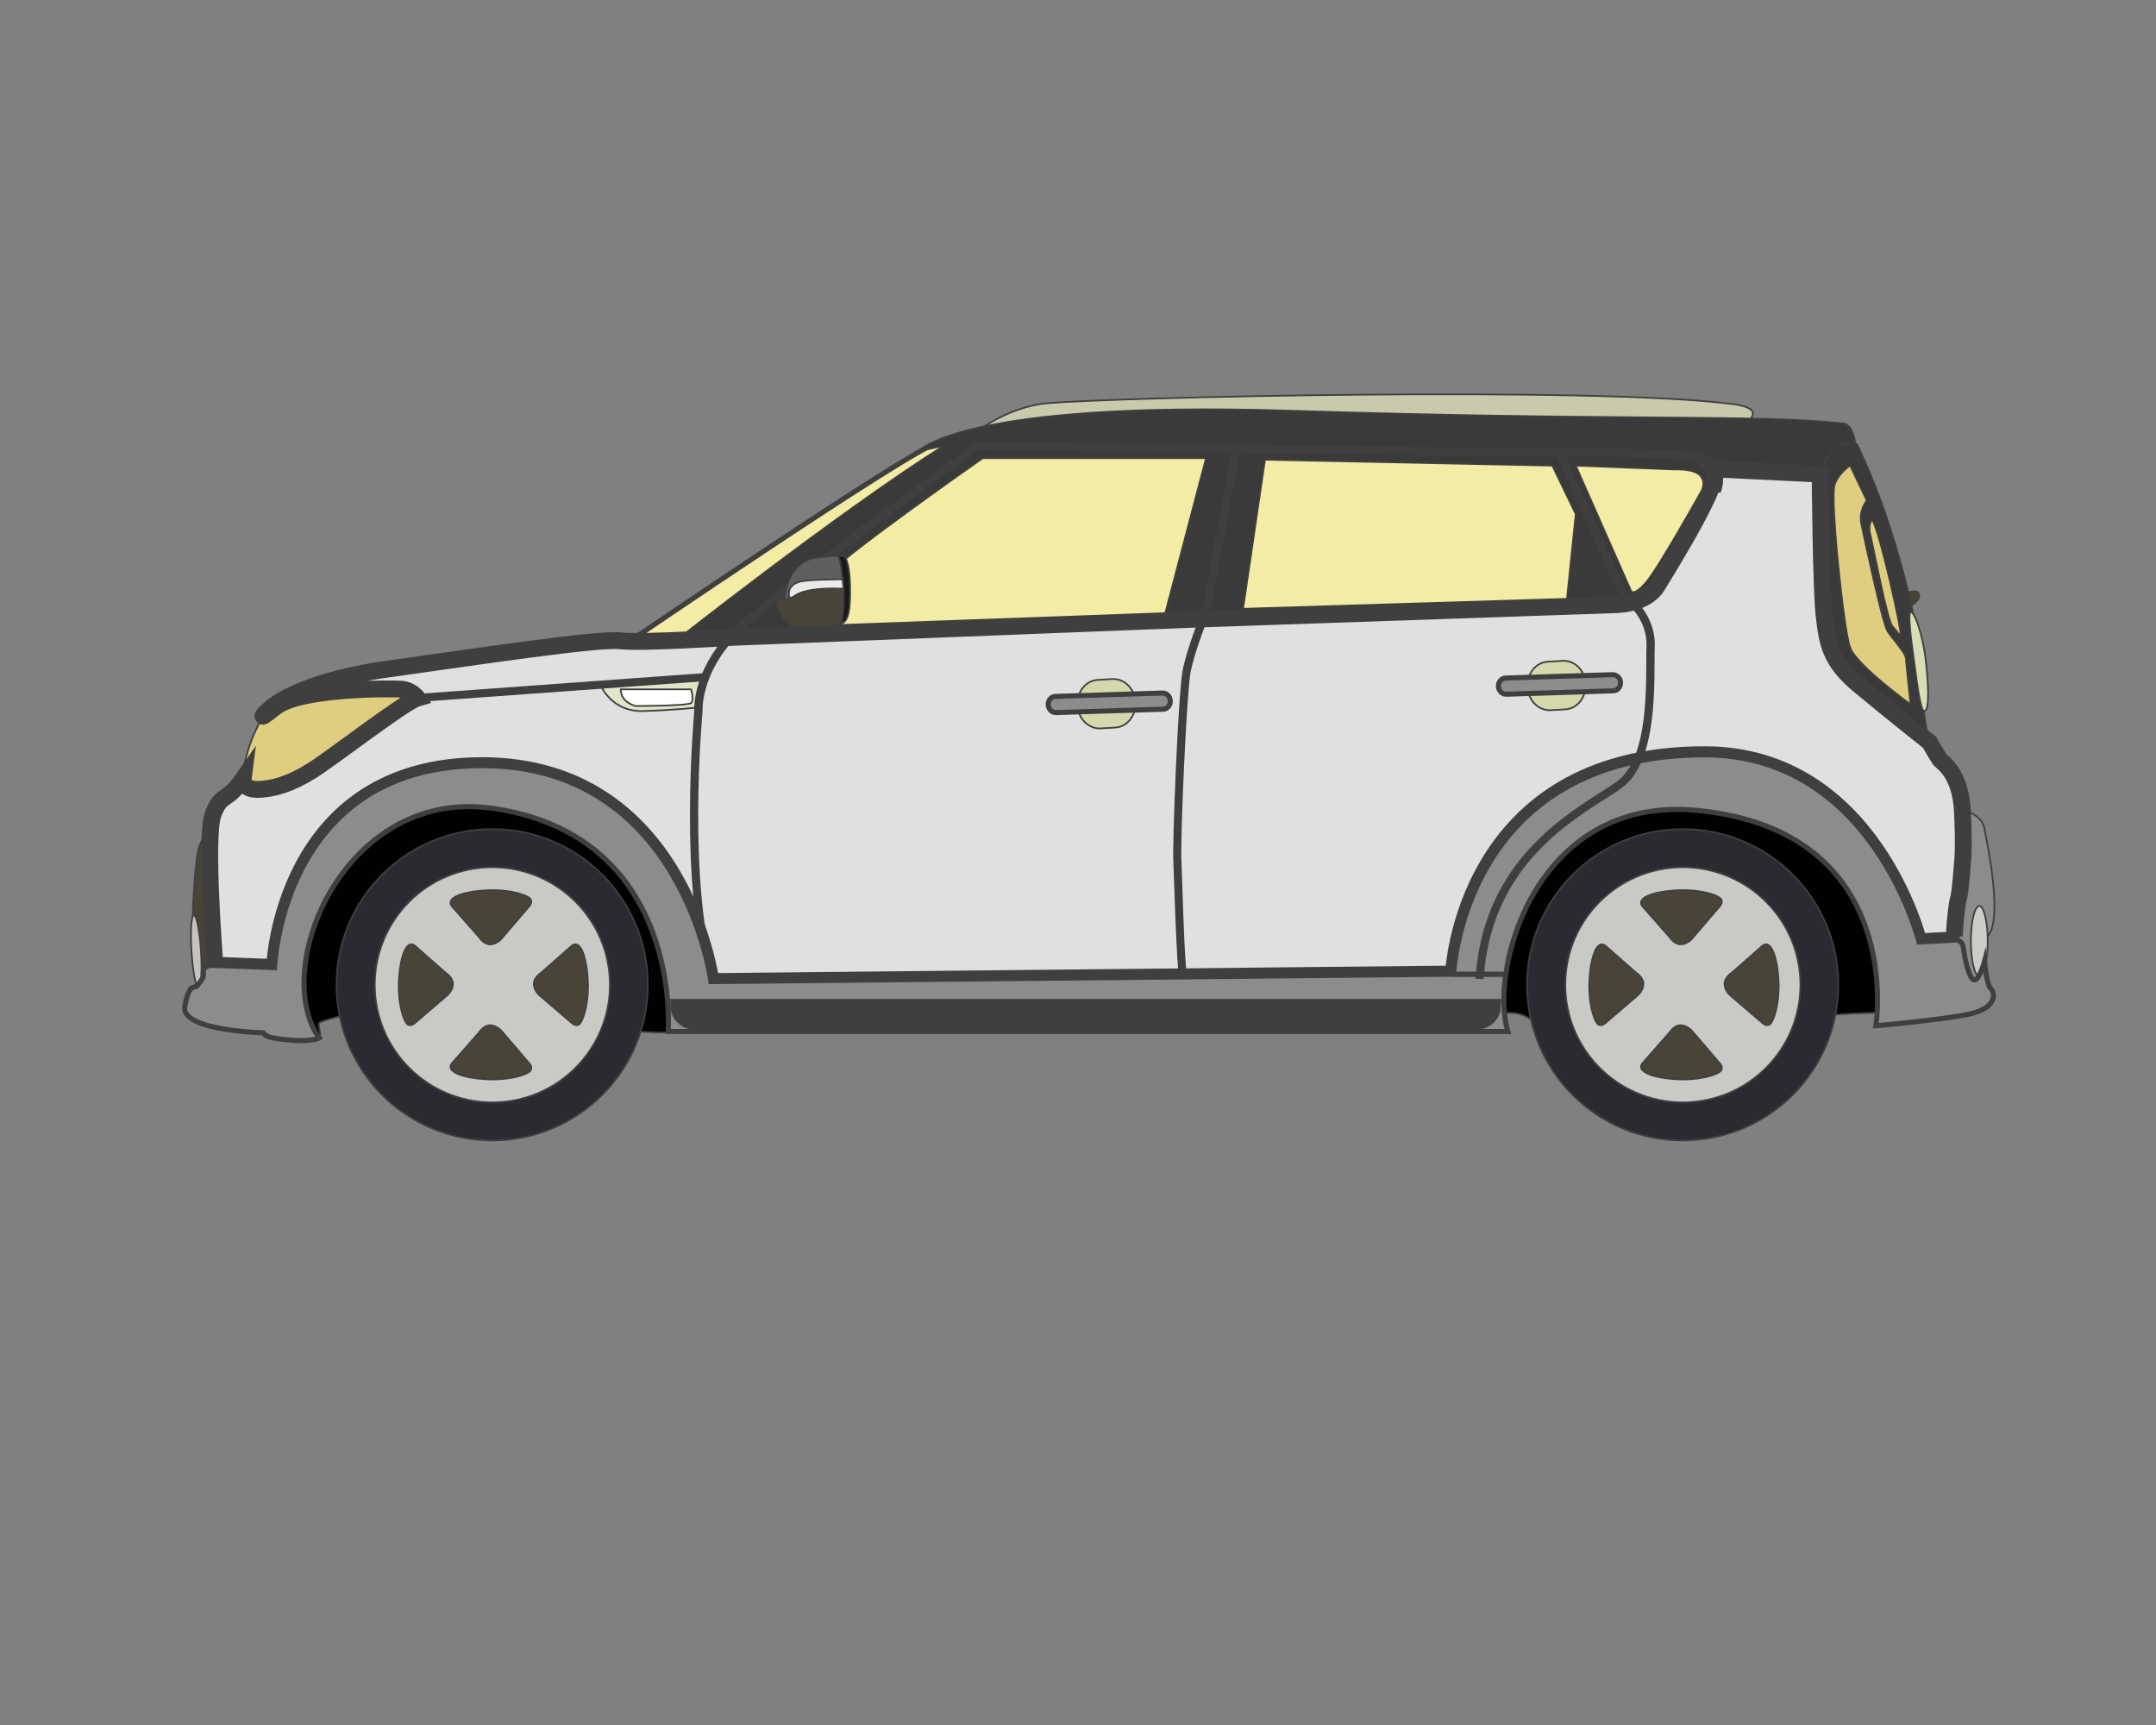 <?xml version="1.0" encoding="utf-8"?>
<!-- Generator: Adobe Illustrator 24.1.2, SVG Export Plug-In . SVG Version: 6.00 Build 0)  -->
<svg version="1.1" id="katman_1" xmlns="http://www.w3.org/2000/svg" xmlns:xlink="http://www.w3.org/1999/xlink" x="0px" y="0px"
	 viewBox="0 0 1280 1024" style="enable-background:new 0 0 1280 1024;" xml:space="preserve">
<rect x="0" y="0" width="1280" height="1024" fill="#808080" stroke="none"/>
<style type="text/css">
	.st0{fill:#010101;stroke:#3F3F3F;stroke-miterlimit:10;}
	.st1{fill:#C9C9AC;stroke:#3F3F3F;stroke-miterlimit:10;}
	.st2{fill:#F2ECA5;stroke:#3F3F3F;stroke-width:3;stroke-miterlimit:10;}
	.st3{fill:#3A3A3A;stroke:#3F3F3F;stroke-miterlimit:10;}
	.st4{fill:#8C8C8C;stroke:#3F3F3F;stroke-miterlimit:10;}
	.st5{fill:#474436;stroke:#3F3F3F;stroke-miterlimit:10;}
	.st6{fill:#C4C3BF;stroke:#3F3F3F;stroke-miterlimit:10;}
	.st7{fill:#E0CE80;stroke:#3F3F3F;stroke-miterlimit:10;}
	.st8{fill:#DADCB6;stroke:#3F3F3F;stroke-miterlimit:10;}
	.st9{fill:#E0E0E0;stroke:#3F3F3F;stroke-width:10;stroke-miterlimit:10;}
	.st10{fill:#CDCCC9;stroke:#3F3F3F;stroke-miterlimit:10;}
	.st11{fill:#F2ECA5;stroke:#3F3F3F;stroke-miterlimit:10;}
	.st12{fill:#E3E5C9;stroke:#3F3F3F;stroke-miterlimit:10;}
	.st13{fill:#161616;stroke:#3F3F3F;stroke-width:3;stroke-miterlimit:10;}
	.st14{fill:#161616;stroke:#3F3F3F;stroke-width:3;stroke-miterlimit:10;}
	.st15{fill:#FFFFFF;stroke:#3F3F3F;stroke-miterlimit:10;}
	.st16{fill:#1C181A;stroke:#3F3F3F;stroke-miterlimit:10;}
	.st17{fill:#484538;stroke:#3F3F3F;stroke-miterlimit:10;}
	.st18{fill:#EBEAE9;stroke:#3F3F3F;stroke-miterlimit:10;}
	.st19{fill:#5F605D;stroke:#3F3F3F;stroke-miterlimit:10;}
	.st20{fill:#8C8C8C;stroke:#3F3F3F;stroke-width:3;stroke-miterlimit:10;}
	.st21{fill:#CDCCC9;stroke:#3F3F3F;stroke-width:10;stroke-miterlimit:10;}
	.st22{fill:#D5D8AD;stroke:#3F3F3F;stroke-miterlimit:10;}
	.st23{fill:#292B31;stroke:#3F3F3F;stroke-miterlimit:10;}
	.st24{fill:#C9C9C5;stroke:#3F3F3F;stroke-miterlimit:10;}
</style>
<g>
	<g>
		<path class="st0" d="M162.9,598.1c0,0,25.1,19,26.7,17.9c1.6-1.1-1.2-7.7,0-8.9s17.5-5.2,17.5-5.2l167.2,10c0,0,24.3,2.2,28.9,0.2
			s481.2-15.8,481.2-15.8l5.4,5.8c0,0,13.9-4.4,22.5,6.6c8.5,11,204.6-12.1,208.8-6.6c4.1,5.5-11-154.2-11-154.2L710,469.3
			l-462.1-23C247.9,446.3,146.5,521.9,162.9,598.1z"/>
		<path class="st1" d="M577.9,257.6c0,0,19.7-16,43.6-18.2c39.1-3.6,326.8-10.2,407.3,0.5c72.2,9.6-207.4,82.8-207.4,82.8
			L577.9,257.6z"/>
		<path class="st2" d="M369.8,383.4c0,0,173.3-118.1,186.2-120.1c12.8-2,19.2,9.4,19.2,9.4L379.4,399.1L369.8,383.4z"/>
		<path class="st3" d="M397.4,383.3c0,0,99.5-78.7,162.9-118.7l-15,3.3c0,0,25-30.2,220.2-24.1c195.1,6.2,278.1,2,327.8,7.5
			c0,0,7.8-1.5,8.5,16.3c0,0-19.8,9.4-19.2,14.6c0.7,5.2-91.4,90.4-91.4,90.4l-387.7,21.8L397.4,383.3z"/>
		<path class="st4" d="M1160.4,530l2.5-49.8c0,0,13.4,2.1,15.2,11.5c1.8,9.5,12.5,59.8,0,65.5s-0.7,21.2-0.7,21.2l-16.4,19.8
			C1161.1,598.3,1143.6,540.4,1160.4,530z"/>
		<path class="st5" d="M133.1,488c0,0-14,1.8-16.3,21.7s-5,58.9,3.2,81.1c8.2,22.2,14.9,4.3,14.9,4.3L133.1,488z"/>
		<path class="st6" d="M119.3,564.8c0.8,12,0.1,21.7-1.4,21.8s-3.4-9.5-4.2-21.5c-0.8-12-0.1-21.7,1.4-21.8
			C116.7,543.2,118.5,552.8,119.3,564.8z"/>
		<path class="st5" d="M1130.5,352.5c0,0,7.5-3.4,8.7,0c1.3,3.4-3.8,7.2-6.5,7.5C1130.2,360.3,1130.5,352.5,1130.5,352.5z"/>
		<path class="st3" d="M1102.4,263.6c0,0-17.3-5.3-22.5,21.4c-5.1,26.7-3.8,95.4-3.8,95.4l35.8,52.9l35.6,10.7c0,0-3.8-5.8-5.3-22.1
			c0,0-2-2.7-2-8s-8.2-48.7-4.4-49.8C1135.8,364.1,1124.9,309.6,1102.4,263.6z"/>
		<path class="st7" d="M173,414.1c0,0-15.3,7.9-16.9,11.1c-1.6,3.2-14.2,23.8-11.3,44.6c2.9,20.8,30.2,9.4,30.2,9.4l35.2-20.2
			l52.3-51.8C262.5,407.3,187.4,402.7,173,414.1z"/>
		<path class="st7" d="M1098.4,276.4l9.9,20.7c0,0-5.1,6-3.2,14.3c1.8,8.3,12.4,58.2,15.4,63.1c3,4.8,10.8,12.9,11,16.3
			c0.2,3.5,2.8,27.4,2.8,27.4s-32-23.2-35.9-33.8c-3.9-10.6-12-89.3-9.2-96.7C1091.9,280.3,1098.4,276.4,1098.4,276.4z"/>
		<path class="st7" d="M1111.5,308.4c0,0-2.7,2.5-1.1,9c1.6,6.4,10.1,51.1,13.1,54.3c3,3.2,4.1,6,4.8,4.4
			C1129,374.5,1116.4,316.8,1111.5,308.4z"/>
		<path class="st8" d="M1136.5,393.3c0,0-4.4-28.8-2.3-29.9s7.4,12.5,9.3,30.2s1.5,28.1-1,28.5
			C1140.1,422.6,1137.8,403,1136.5,393.3z"/>
		<path class="st9" d="M286.2,454.5c119.1,0,135.9,128.2,135.9,128.2l440.8-4.5c0,0,5.4-130.2,149-130.2
			c99.8,0,127.3,111.1,127.3,111.1l22.1-1.2c-0.5,0-0.8,0-0.8,0c-0.8-1.5,1.1-21.4,2.3-24.8c1.1-3.4,2.3-21,2.3-21s1.1-6.9,0-30.2
			c-1.1-23.3-12.2-29.4-13.4-30.9c-1.1-1.5-6.1-10.3-6.1-10.3s-24.1-19.1-41.6-33.7c-17.6-14.5-19.1-25.2-21-41.2
			s-2.4-84.4-2.4-84.4l-62.9-3c5.3,6.5-26.3,56.9-33.6,69.1S957.4,359,957.4,359l-244,8.4l-278,10.9c0,0-54.2,3.6-67.2,2.1
			s-84,9.2-138.2,16.8c-54.2,7.6-69.9,23.7-69.9,23.7s-11.1,10.3,3.4-1.1c14.5-11.5,68-11.1,74.5-10.7s9.9,5.3,9.9,5.3
			c-8,2.3-51.6,36.3-63.4,43.5c-11.8,7.3-22.5,10.7-31.7,10.7s-8.4-6.3-8.4-6.3c-9.9,14.3-13,8.1-17.9,21.1c-5,13,1.1,89.6,1.1,89.6
			l35.4,1.3C163,574.4,167.1,454.5,286.2,454.5z"/>
		<path class="st10" d="M1170.1,558.7c0,11.5,2.3,20.9,5,20.9c2.8,0,5-9.4,5-20.9s-2.3-20.9-5-20.9
			C1172.3,537.8,1170.1,547.2,1170.1,558.7z"/>
		<path class="st11" d="M493.4,371.2l198.4-7.2l24.2-92H583.4c0,0-88.6,61.9-93.4,70.9C485.1,351.9,493.4,371.2,493.4,371.2z"/>
		<polygon class="st11" points="751,272.9 738,361.4 930.3,355.5 935.5,305.2 921.6,276.4 		"/>
		<path class="st11" d="M935.5,276.4l32.9,74.5c0,0,1.6,3.3,9-5.4c7.4-8.7,32.3-53.2,32.3-53.2s3.5-5.2,0-9.7s-15.2-3.9-15.2-3.9
			L935.5,276.4z"/>
		<path class="st12" d="M356.4,406.4c0,0,6.3,16.3,25.5,15.7c19.2-0.6,32.1-2.1,32.1-2.1s3.3-15.7,4.6-17.7L356.4,406.4z"/>
		<path class="st13" d="M422.5,583c-18.3-55.1-9.1-157.7-8.8-160.9c-0.1-1.7-0.9-22.9,20.1-45.3c21.1-22.6,145.1-112.1,146.4-113
			l0.2-0.2h0.3l314.6,3.9c4,0,97.9-0.6,114,3c5.1,1.1,8.7,3.5,10.6,7.1c3.2,5.9,0.7,12.8,0.6,13.1l-1.7-0.6c0-0.1,2.3-6.4-0.5-11.6
			c-1.7-3.1-4.8-5.1-9.4-6.1c-15.9-3.5-112.7-3-113.7-3l-314.2-4c-6.2,4.5-125.3,90.6-145.8,112.6c-20.8,22.2-19.6,43.8-19.6,44.1
			v0.1v0.1c-0.1,1-9.7,104.9,8.7,160.2L422.5,583z"/>
		
			<rect x="247.8" y="407.4" transform="matrix(0.997 -7.222564e-02 7.222564e-02 0.997 -28.62 25.139)" class="st14" width="171" height="1.8"/>
		<path class="st15" d="M410.3,409.2h-41.7c0,0-0.9,7.1,8.8,9.9c0,0,31,0,32.9-1.8C412.2,415.5,410.3,409.2,410.3,409.2z"/>
		<path class="st16" d="M491.2,333.6l4.2-3.7h5.6c0,0,3.3,1.5,3.7,18.6c0.3,17.1-1.9,21.4-6.7,22.2
			C493.1,371.6,491.2,333.6,491.2,333.6z"/>
		<path class="st17" d="M460.4,358.2c0,0,4.1,13.2,12,14.1c7.9,1,24.3-0.8,26.6-2c2.3-1.2,2.3-24.5,1-28.6s-22.3-1-22.3-1l-8.7,5.6
			l-2,8.4C466.9,354.7,460.5,355.4,460.4,358.2z"/>
		<path class="st18" d="M468.4,354.1c0,0,0.7,1.5,2.8,0c2.1-1.5,8-5.6,29.6-4.6l-0.7-6.7C500.1,342.8,464.1,338.4,468.4,354.1z"/>
		<path class="st19" d="M465.8,355.4c0,0,0.8-22.5,19.6-24.5c18.7-2,10.8-1,10.8-1s2.8-2.5,3.9,14c0,0-21.9,0-26,1.6
			s-5.9,3.6-5.8,7.7C468.6,357.4,465.8,355.4,465.8,355.4z"/>
		<path class="st13" d="M701.8,581.4c-1.4-5.2-2.5-36-3.2-56.3c-0.2-5.8-0.4-10.8-0.5-14c-0.6-12.9,2.9-98.1,5.4-112.2
			c2.3-13,11-34.4,11.6-35.9l18-96.7l1.8,0.3l-18,96.9v0.1c-0.1,0.2-9.2,22.3-11.6,35.6c-2.3,12.9-6.1,97.1-5.4,111.8
			c0.1,3.1,0.3,8.2,0.5,14c0.6,19,1.7,50.8,3.1,55.9L701.8,581.4z"/>
		<g>
			<path class="st20" d="M422.1,582.7c0,0-16.8-128.2-135.9-128.2S163,574.4,163,574.4l-35.4-1.3c-8.5-0.6-6.8,4.4-6.8,6
				c0,1.5-2.3,4.2-3.8,6.1c-1.5,1.9-4.6-2.3-7.3,12.2c-2.7,14.5,46.6,15.7,46.6,15.7c1.1,2.3,6.1,3.1,6.1,3.1
				c21.4,3.4,27.1,0,27.1,0c-29.4-41.6,15.3-149.3,103.5-136.3c112.6,16.6,103.7,132.4,103.7,132.4h498.5c-2.6-8.7-3.1-20.7-1.3-34
				h-31.1L422.1,582.7z"/>
			<path class="st20" d="M1182,587c-2.7-2.7-3.8-16.4-3.8-16.4s-3.1,11.5-6.1,11.1c-3.1-0.4-5.7-13-6.4-18.7c-0.5-4.2-3-4.9-4.3-5
				l-22.1,1.2c0,0-27.5-111.1-127.3-111.1c-143.6,0-149,130.2-149,130.2h31c6.3-45,40.2-104.5,113.9-97.2
				c124.2,12.4,105.8,127.8,105.8,127.8s38.9-3.4,55.4-6.9C1185.4,598.5,1184.7,589.7,1182,587z"/>
		</g>
		<path class="st13" d="M879.4,579.7l-1.8-0.1c4.8-63.9,47.7-91.5,73.4-108c3.8-2.4,7-4.5,9.7-6.4c17.9-12.8,18.1-49.9,18.2-72.1
			c0-3.6,0-6.7,0.1-9.4c0.6-19.2-15.4-29.2-15.6-29.3l-0.2-0.1l-0.1-0.3l-37.8-84.7l1.7-0.7l37.7,84.4c2.1,1.4,16.8,11.9,16.2,30.7
			c-0.1,2.7-0.1,5.7-0.1,9.3c-0.1,22.5-0.3,60.2-19,73.6c-2.7,2-6,4.1-9.8,6.5C926.5,489.4,884.1,516.7,879.4,579.7z"/>
		<g>
			<path class="st21" d="M403.1,598c0.2,4,3.9,8,8.5,8h465.9c4.6,0,8.3-4,8.5-8H403.1z"/>
		</g>
		<path class="st22" d="M674.1,416.7c0.5,8.1-4.9,14.8-12,15.2l-8.6,0.5c-7.1,0.4-13.3-5.5-13.8-13.6l0,0c-0.5-8.1,4.9-14.8,12-15.2
			l8.6-0.5C667.4,402.7,673.6,408.6,674.1,416.7L674.1,416.7z"/>
		<path class="st20" d="M694.8,416.1c0.1,2.7-1.9,4.9-4.4,4.9l-63.4,2c-2.5,0.1-4.6-2-4.7-4.7l0,0c-0.1-2.7,1.9-4.9,4.4-4.9l63.4-2
			C692.6,411.3,694.7,413.4,694.8,416.1L694.8,416.1z"/>
		<path class="st22" d="M941.3,405.9c0.5,8.1-4.9,14.8-12,15.2l-8.6,0.5c-7.1,0.4-13.3-5.5-13.8-13.6l0,0c-0.5-8.1,4.9-14.8,12-15.2
			l8.6-0.5C934.7,391.8,940.9,397.7,941.3,405.9L941.3,405.9z"/>
		<path class="st20" d="M962.1,405.2c0.1,2.7-1.9,4.9-4.4,4.9l-63.4,2c-2.5,0.1-4.6-2-4.7-4.7l0,0c-0.1-2.7,1.9-4.9,4.4-4.9l63.4-2
			C959.9,400.5,962,402.5,962.1,405.2L962.1,405.2z"/>
		<g>
			<path class="st23" d="M384.6,584.6c0,51.1-41.4,92.4-92.4,92.4c-51.1,0-92.4-41.4-92.4-92.4c0-51.1,41.4-92.4,92.4-92.4
				C343.2,492.1,384.6,533.5,384.6,584.6z"/>
			<path class="st24" d="M222.5,584.6c0,38.6,31.3,69.8,69.8,69.8c38.6,0,69.8-31.3,69.8-69.8c0-38.6-31.3-69.8-69.8-69.8
				S222.5,546,222.5,584.6z"/>
			<g>
				<path class="st17" d="M268.1,537.8l16.2,18.4c0,0,2.8,4.4,6.6,4.4c3.8,0,6.6-3.1,6.6-3.1l16.9-19.7c0,0,2.3-2.8,0-4.7
					s-10.6-4.7-22-4.7C280.9,528.4,264,531.4,268.1,537.8z"/>
				<path class="st17" d="M268.1,631.4l16.2-18.4c0,0,2.8-4.4,6.6-4.4c3.8,0,6.6,3.1,6.6,3.1l16.9,19.7c0,0,2.4,2.8,0,4.7
					c-2.3,1.9-10.6,4.7-22,4.7C280.9,640.8,264,637.7,268.1,631.4z"/>
				<path class="st17" d="M339.7,561.2l-18.4,16.2c0,0-4.4,2.8-4.4,6.6s3.1,6.6,3.1,6.6l19.7,16.9c0,0,2.8,2.4,4.7,0
					c1.9-2.4,4.7-10.6,4.7-22C349.1,574,346.1,557.1,339.7,561.2z"/>
				<path class="st17" d="M246.1,561.2l18.4,16.2c0,0,4.4,2.8,4.4,6.6s-3.1,6.6-3.1,6.6l-19.7,16.9c0,0-2.8,2.4-4.7,0
					s-4.7-10.6-4.7-22C236.7,574,239.8,557.1,246.1,561.2z"/>
			</g>
		</g>
		<g>
			<path class="st23" d="M1091.4,584.6c0,51.1-41.4,92.4-92.4,92.4c-51.1,0-92.4-41.4-92.4-92.4c0-51.1,41.4-92.4,92.4-92.4
				C1050,492.1,1091.4,533.5,1091.4,584.6z"/>
			<path class="st24" d="M929.3,584.6c0,38.6,31.3,69.8,69.8,69.8c38.6,0,69.8-31.3,69.8-69.8c0-38.6-31.3-69.8-69.8-69.8
				C960.6,514.8,929.3,546,929.3,584.6z"/>
			<g>
				<path class="st17" d="M974.9,537.8l16.2,18.4c0,0,2.8,4.4,6.6,4.4s6.6-3.1,6.6-3.1l16.9-19.7c0,0,2.4-2.8,0-4.7
					c-2.3-1.9-10.6-4.7-22-4.7C987.7,528.4,970.8,531.4,974.9,537.8z"/>
				<path class="st17" d="M974.9,631.4l16.2-18.4c0,0,2.8-4.4,6.6-4.4s6.6,3.1,6.6,3.1l16.9,19.7c0,0,2.4,2.8,0,4.7
					c-2.3,1.9-10.6,4.7-22,4.7C987.7,640.8,970.8,637.7,974.9,631.4z"/>
				<path class="st17" d="M1046.6,561.2l-18.4,16.2c0,0-4.4,2.8-4.4,6.6s3.1,6.6,3.1,6.6l19.7,16.9c0,0,2.8,2.4,4.7,0
					c1.9-2.4,4.7-10.6,4.7-22C1056,574,1052.9,557.1,1046.6,561.2z"/>
				<path class="st17" d="M952.9,561.2l18.4,16.2c0,0,4.4,2.8,4.4,6.6s-3.1,6.6-3.1,6.6l-19.7,16.9c0,0-2.8,2.4-4.7,0
					s-4.7-10.6-4.7-22C943.5,574,946.6,557.1,952.9,561.2z"/>
			</g>
		</g>
	</g>
</g>
</svg>
